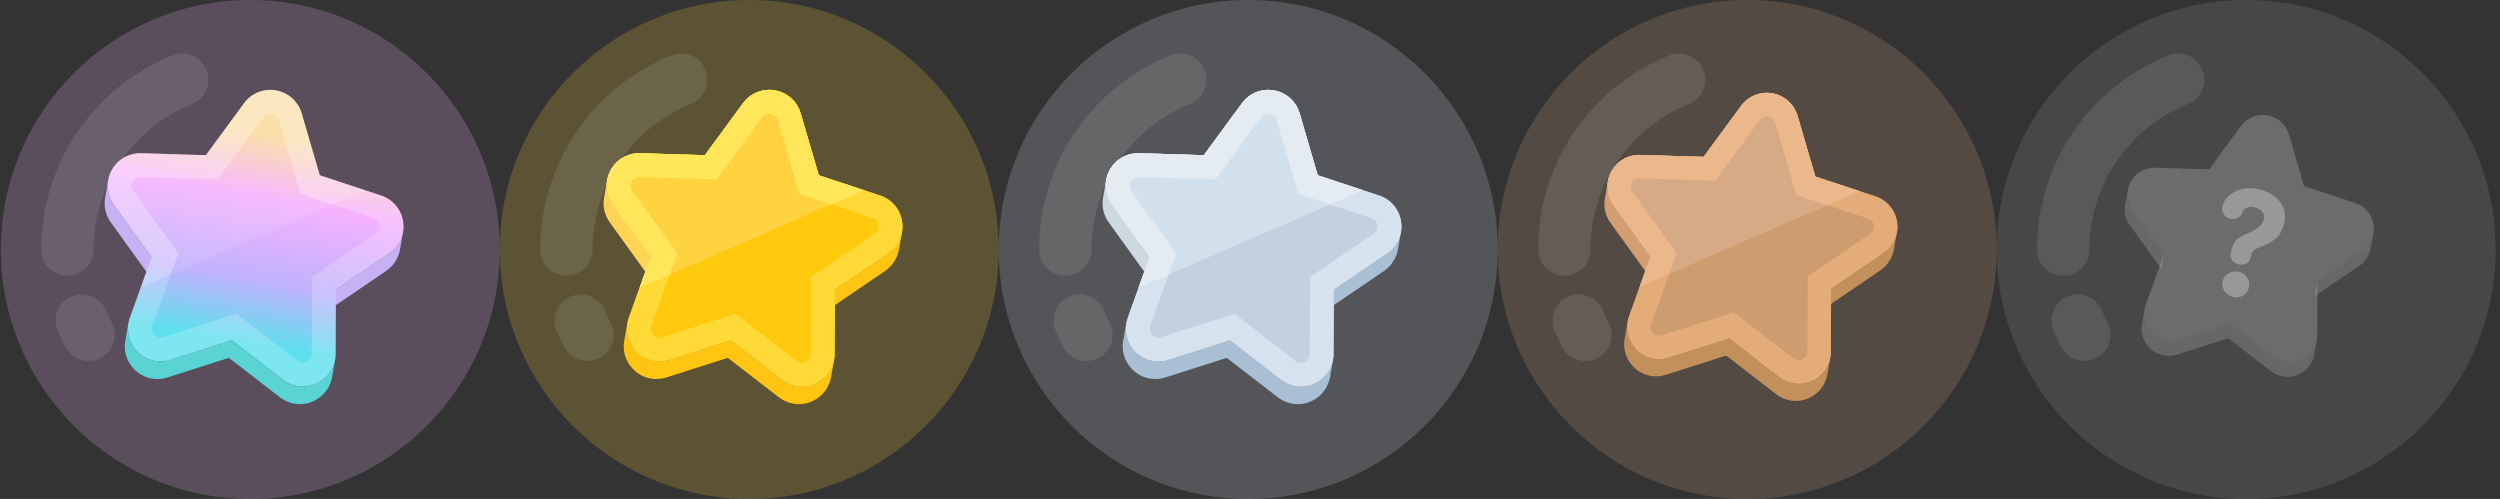 <svg width="481" height="96" viewBox="0 0 481 96" fill="none" xmlns="http://www.w3.org/2000/svg">
<rect x="0" y="0" width="481" height="96" fill="#333333" stroke="none"/>
<path opacity="0.2" d="M48.16 96C74.67 96 96.16 74.51 96.16 48C96.16 21.49 74.67 0 48.16 0C21.651 0 0.16 21.49 0.16 48C0.16 74.51 21.651 96 48.16 96Z" fill="#F5BAFF"/>
<path d="M77.248 45.721C77.198 45.857 77.134 45.988 77.075 46.12C76.98 46.331 76.876 46.538 76.757 46.738C76.655 46.911 76.539 47.075 76.42 47.238C76.28 47.429 76.138 47.618 75.976 47.794C75.906 47.869 75.837 47.945 75.763 48.017C75.495 48.281 75.209 48.531 74.89 48.749L64.63 55.73L64.034 59.111L74.294 52.131C74.613 51.912 74.898 51.662 75.167 51.398C75.241 51.326 75.31 51.251 75.38 51.175C75.457 51.092 75.543 51.016 75.615 50.929C75.695 50.832 75.75 50.72 75.824 50.619C75.943 50.456 76.058 50.293 76.161 50.12C76.203 50.049 76.26 49.987 76.299 49.915C76.371 49.782 76.417 49.638 76.479 49.501C76.538 49.368 76.602 49.239 76.652 49.102C76.672 49.047 76.703 48.996 76.722 48.94C76.819 48.651 76.894 48.354 76.948 48.051L77.544 44.669C77.481 45.03 77.373 45.379 77.248 45.721Z" fill="#C7B0F4"/>
<path d="M29.172 49.477L21.918 39.409C20.908 38 20.531 36.3 20.819 34.667L20.223 38.048C19.935 39.682 20.311 41.381 21.322 42.79L28.576 52.859L29.172 49.477Z" fill="#C7B0F4"/>
<path d="M53.104 17.39C55.476 17.808 57.371 19.507 58.045 21.806L61.531 33.724L73.329 37.613C75.607 38.362 77.241 40.314 77.576 42.696C77.912 45.079 76.881 47.388 74.89 48.749L64.63 55.729L64.577 68.138C64.575 69.981 63.752 71.728 62.333 72.903C60.899 74.099 59.035 74.609 57.209 74.287C56.221 74.112 55.265 73.68 54.452 73.058L44.626 65.47L32.809 69.242C31.832 69.549 30.787 69.628 29.798 69.453C27.972 69.132 26.395 68.015 25.456 66.401C24.525 64.811 24.349 62.888 24.978 61.155L29.172 49.477L21.918 39.409C20.513 37.449 20.334 34.926 21.464 32.802C22.594 30.679 24.797 29.403 27.194 29.478L39.61 29.859L46.962 19.851C48.382 17.922 50.743 16.974 53.104 17.39Z" fill="url(#paint0_linear_3336_23801)"/>
<path opacity="0.1" d="M70.245 36.596L61.531 33.724L58.045 21.806C57.371 19.507 55.476 17.808 53.104 17.39C50.743 16.974 48.382 17.922 46.962 19.851L39.61 29.859L27.194 29.478C24.797 29.403 22.594 30.679 21.464 32.802C20.334 34.926 20.513 37.449 21.918 39.409L29.172 49.477L27.064 55.347L70.245 36.596Z" fill="white"/>
<path opacity="0.2" d="M52.306 21.913C52.956 22.027 53.454 22.47 53.637 23.095L57.124 35.014L57.801 37.33L60.094 38.086L71.894 41.975C72.513 42.179 72.937 42.688 73.029 43.336C73.12 43.987 72.854 44.578 72.307 44.952L62.047 51.932L60.048 53.292L60.038 55.709L59.984 68.134C59.984 68.612 59.772 69.061 59.392 69.377C58.994 69.708 58.489 69.849 58.007 69.764C57.757 69.72 57.478 69.591 57.259 69.424L47.433 61.835L45.526 60.362L43.23 61.095L31.435 64.86C31.151 64.949 30.845 64.975 30.596 64.931C30.113 64.846 29.687 64.54 29.419 64.079C29.177 63.666 29.132 63.172 29.3 62.707L33.494 51.029L34.311 48.754L32.898 46.793L25.65 36.733C25.258 36.186 25.21 35.539 25.518 34.959C25.826 34.381 26.398 34.048 27.053 34.068L39.469 34.449L41.882 34.523L43.311 32.578L50.661 22.573C51.049 22.046 51.664 21.799 52.306 21.913ZM53.104 17.39C50.743 16.974 48.381 17.922 46.962 19.852L39.61 29.859L27.194 29.478C24.797 29.403 22.594 30.679 21.464 32.802C20.334 34.926 20.513 37.449 21.918 39.409L29.172 49.477L24.978 61.155C24.349 62.888 24.525 64.812 25.456 66.401C26.395 68.015 27.972 69.132 29.798 69.454C30.787 69.628 31.832 69.549 32.809 69.242L44.626 65.47L54.452 73.058C55.265 73.681 56.22 74.112 57.209 74.287C59.035 74.609 60.899 74.099 62.333 72.903C63.752 71.728 64.575 69.981 64.577 68.138L64.63 55.729L74.89 48.749C76.881 47.388 77.912 45.079 77.576 42.696C77.241 40.314 75.607 38.362 73.328 37.613L61.531 33.724L58.045 21.806C57.371 19.507 55.476 17.808 53.104 17.39Z" fill="white"/>
<path opacity="0.1" d="M32.845 52.837L33.494 51.029L34.311 48.754L32.898 46.793L25.65 36.733C25.258 36.186 25.21 35.539 25.518 34.959C25.826 34.381 26.398 34.048 27.053 34.068L39.469 34.449L41.881 34.523L43.311 32.578L50.661 22.573C51.049 22.046 51.664 21.799 52.306 21.913C52.956 22.027 53.454 22.47 53.637 23.095L57.124 35.014L57.801 37.33L60.094 38.086L63.914 39.345L70.245 36.596L61.531 33.724L58.045 21.806C57.371 19.507 55.476 17.808 53.104 17.39C50.743 16.974 48.381 17.922 46.962 19.851L39.61 29.859L27.194 29.478C24.797 29.403 22.594 30.678 21.464 32.802C20.334 34.926 20.513 37.449 21.918 39.409L29.172 49.477L27.064 55.347L32.845 52.837Z" fill="white"/>
<path d="M64.02 70.643C63.944 70.813 63.874 70.986 63.783 71.148C63.639 71.407 63.466 71.65 63.285 71.887C63.231 71.958 63.189 72.036 63.132 72.104C62.892 72.392 62.626 72.66 62.333 72.903C60.899 74.099 59.035 74.609 57.209 74.287C56.221 74.112 55.266 73.68 54.452 73.058L44.626 65.47L32.809 69.242C31.832 69.548 30.787 69.628 29.798 69.453C27.973 69.131 26.395 68.015 25.456 66.401C24.708 65.123 24.447 63.63 24.7 62.193L24.104 65.574C23.851 67.011 24.112 68.504 24.86 69.782C25.798 71.396 27.376 72.513 29.202 72.835C30.191 73.009 31.236 72.93 32.213 72.623L44.03 68.851L53.856 76.439C54.669 77.062 55.624 77.494 56.613 77.668C58.438 77.99 60.303 77.481 61.737 76.284C62.03 76.042 62.295 75.773 62.535 75.486C62.541 75.479 62.549 75.473 62.555 75.466C62.607 75.403 62.642 75.329 62.691 75.264C62.871 75.029 63.043 74.788 63.187 74.53C63.201 74.504 63.222 74.483 63.236 74.457C63.312 74.317 63.361 74.166 63.425 74.022C63.494 73.868 63.57 73.719 63.626 73.559C63.635 73.532 63.651 73.507 63.66 73.48C63.757 73.19 63.833 72.892 63.886 72.589L64.483 69.207C64.424 69.539 64.332 69.862 64.222 70.177C64.166 70.337 64.089 70.488 64.02 70.643Z" fill="#59D3D3"/>
<path opacity="0.1" d="M12.976 48C12.976 33.2 22.115 20.534 35.056 15.338" stroke="white" stroke-width="10.08" stroke-linecap="round" stroke-linejoin="round"/>
<path opacity="0.1" d="M17.029 64.409C16.563 63.526 16.133 62.62 15.741 61.695" stroke="white" stroke-width="10.08" stroke-linecap="round" stroke-linejoin="round"/>
<path d="M149.104 17.39C151.476 17.808 153.371 19.507 154.045 21.806L157.531 33.724L169.328 37.613C171.607 38.362 173.241 40.314 173.576 42.696C173.912 45.079 172.881 47.388 170.89 48.749L160.63 55.729L160.577 68.138C160.575 69.981 159.752 71.728 158.333 72.903C156.899 74.099 155.035 74.609 153.209 74.287C152.221 74.112 151.265 73.68 150.452 73.058L140.626 65.47L128.809 69.242C127.832 69.549 126.787 69.628 125.798 69.453C123.972 69.132 122.395 68.015 121.456 66.401C120.525 64.811 120.349 62.888 120.978 61.155L125.172 49.477L117.918 39.409C116.513 37.449 116.334 34.926 117.464 32.802C118.594 30.679 120.797 29.403 123.194 29.478L135.61 29.859L142.962 19.851C144.381 17.922 146.743 16.974 149.104 17.39Z" fill="#FFC702"/>
<path d="M166.245 36.596L157.531 33.724L154.045 21.806C153.371 19.507 151.476 17.808 149.104 17.39C146.743 16.974 144.381 17.922 142.962 19.851L135.61 29.859L123.194 29.478C120.797 29.403 118.594 30.679 117.464 32.802C116.334 34.926 116.513 37.449 117.918 39.409L125.172 49.477L123.064 55.347L166.245 36.596Z" fill="#FFD240"/>
<path d="M173.248 45.721C173.198 45.857 173.134 45.987 173.075 46.12C172.98 46.331 172.875 46.538 172.757 46.738C172.655 46.911 172.539 47.075 172.42 47.238C172.28 47.428 172.138 47.618 171.976 47.794C171.906 47.869 171.836 47.945 171.763 48.017C171.495 48.281 171.209 48.531 170.89 48.749L160.63 55.73L160.034 59.111L170.294 52.131C170.613 51.912 170.898 51.662 171.167 51.398C171.241 51.326 171.31 51.251 171.38 51.175C171.456 51.092 171.543 51.016 171.614 50.929C171.695 50.832 171.75 50.72 171.824 50.619C171.943 50.456 172.058 50.293 172.161 50.12C172.203 50.049 172.26 49.987 172.299 49.915C172.371 49.782 172.417 49.638 172.479 49.501C172.538 49.368 172.601 49.239 172.652 49.102C172.672 49.047 172.703 48.996 172.722 48.94C172.819 48.651 172.894 48.354 172.948 48.051L173.544 44.669C173.48 45.03 173.373 45.379 173.248 45.721Z" fill="#FFC207"/>
<path d="M125.172 49.477L117.918 39.409C116.908 38 116.531 36.3 116.819 34.667L116.223 38.048C115.935 39.682 116.311 41.381 117.321 42.79L124.575 52.859L125.172 49.477Z" fill="#FFD35A"/>
<path d="M160.02 70.643C159.944 70.813 159.874 70.986 159.783 71.148C159.639 71.407 159.466 71.65 159.285 71.887C159.231 71.958 159.189 72.036 159.132 72.104C158.892 72.392 158.626 72.66 158.333 72.903C156.899 74.099 155.035 74.609 153.209 74.287C152.22 74.112 151.265 73.68 150.452 73.058L140.626 65.47L128.809 69.242C127.832 69.548 126.787 69.628 125.798 69.453C123.972 69.131 122.394 68.015 121.456 66.401C120.708 65.123 120.447 63.63 120.7 62.193L120.104 65.574C119.851 67.011 120.112 68.504 120.86 69.782C121.798 71.396 123.376 72.513 125.202 72.835C126.19 73.009 127.236 72.93 128.213 72.623L140.03 68.851L149.855 76.439C150.669 77.062 151.624 77.494 152.613 77.668C154.438 77.99 156.303 77.481 157.737 76.284C158.03 76.042 158.295 75.773 158.535 75.486C158.541 75.479 158.549 75.473 158.555 75.466C158.607 75.403 158.642 75.329 158.691 75.264C158.871 75.029 159.043 74.788 159.187 74.53C159.201 74.504 159.222 74.483 159.236 74.457C159.311 74.317 159.361 74.166 159.425 74.022C159.493 73.868 159.57 73.719 159.625 73.559C159.635 73.532 159.651 73.507 159.66 73.48C159.757 73.19 159.833 72.892 159.886 72.589L160.483 69.207C160.424 69.539 160.332 69.862 160.222 70.177C160.166 70.337 160.089 70.488 160.02 70.643Z" fill="#FFC207"/>
<path d="M148.306 21.913C148.956 22.027 149.454 22.47 149.637 23.095L153.124 35.014L153.801 37.33L156.094 38.086L167.894 41.975C168.513 42.179 168.937 42.688 169.029 43.336C169.12 43.987 168.854 44.578 168.307 44.952L158.047 51.932L156.048 53.292L156.038 55.709L155.984 68.134C155.984 68.612 155.772 69.061 155.392 69.377C154.994 69.708 154.489 69.849 154.006 69.764C153.757 69.72 153.478 69.591 153.259 69.424L143.433 61.835L141.526 60.362L139.23 61.095L127.434 64.86C127.151 64.949 126.845 64.975 126.596 64.931C126.113 64.846 125.687 64.54 125.419 64.079C125.177 63.666 125.132 63.172 125.3 62.707L129.494 51.029L130.311 48.754L128.898 46.793L121.65 36.733C121.258 36.186 121.21 35.539 121.518 34.959C121.826 34.381 122.398 34.048 123.053 34.068L135.469 34.449L137.881 34.523L139.311 32.578L146.661 22.573C147.049 22.046 147.664 21.799 148.306 21.913ZM149.104 17.39C146.743 16.974 144.381 17.922 142.962 19.852L135.61 29.859L123.194 29.478C120.797 29.403 118.594 30.679 117.464 32.802C116.334 34.926 116.513 37.449 117.918 39.409L125.172 49.477L120.978 61.155C120.349 62.888 120.525 64.812 121.456 66.401C122.394 68.015 123.972 69.132 125.798 69.454C126.787 69.628 127.832 69.549 128.809 69.242L140.626 65.47L150.452 73.058C151.265 73.681 152.22 74.112 153.209 74.287C155.035 74.609 156.899 74.099 158.333 72.903C159.751 71.728 160.575 69.981 160.577 68.138L160.63 55.729L170.89 48.749C172.881 47.388 173.911 45.079 173.576 42.696C173.241 40.314 171.607 38.362 169.328 37.613L157.531 33.724L154.045 21.806C153.371 19.507 151.476 17.808 149.104 17.39Z" fill="#FFDC34"/>
<path d="M128.845 52.837L129.494 51.029L130.311 48.754L128.898 46.793L121.65 36.733C121.258 36.186 121.21 35.539 121.518 34.959C121.826 34.381 122.398 34.048 123.053 34.068L135.469 34.449L137.881 34.523L139.311 32.578L146.661 22.573C147.049 22.046 147.664 21.799 148.306 21.913C148.956 22.027 149.454 22.47 149.637 23.095L153.124 35.014L153.801 37.33L156.094 38.086L159.914 39.345L166.245 36.596L157.531 33.724L154.045 21.806C153.371 19.507 151.476 17.808 149.104 17.39C146.743 16.974 144.381 17.922 142.962 19.851L135.61 29.859L123.194 29.478C120.797 29.403 118.594 30.678 117.464 32.802C116.334 34.926 116.513 37.449 117.918 39.409L125.172 49.477L123.064 55.347L128.845 52.837Z" fill="#FFEB62"/>
<path opacity="0.2" d="M144.16 96C170.67 96 192.16 74.51 192.16 48C192.16 21.49 170.67 0 144.16 0C117.65 0 96.16 21.49 96.16 48C96.16 74.51 117.65 96 144.16 96Z" fill="#FFD240"/>
<path opacity="0.1" d="M108.977 48C108.977 33.2 118.115 20.534 131.057 15.338" stroke="white" stroke-width="10.08" stroke-linecap="round" stroke-linejoin="round"/>
<path opacity="0.1" d="M113.029 64.409C112.563 63.526 112.133 62.62 111.742 61.695" stroke="white" stroke-width="10.08" stroke-linecap="round" stroke-linejoin="round"/>
<path opacity="0.2" d="M240.16 96C266.67 96 288.16 74.51 288.16 48C288.16 21.49 266.67 0 240.16 0C213.651 0 192.16 21.49 192.16 48C192.16 74.51 213.651 96 240.16 96Z" fill="#D2E0EB"/>
<path d="M245.104 17.39C247.476 17.808 249.371 19.507 250.045 21.806L253.531 33.724L265.328 37.613C267.606 38.362 269.24 40.314 269.576 42.696C269.911 45.079 268.881 47.388 266.89 48.749L256.63 55.729L256.576 68.138C256.575 69.981 255.751 71.728 254.333 72.903C252.899 74.099 251.034 74.609 249.209 74.287C248.22 74.112 247.265 73.68 246.451 73.058L236.626 65.47L224.809 69.242C223.832 69.549 222.786 69.628 221.798 69.453C219.972 69.132 218.394 68.015 217.456 66.401C216.525 64.811 216.348 62.888 216.978 61.155L221.171 49.477L213.917 39.409C212.512 37.449 212.333 34.926 213.463 32.802C214.593 30.679 216.797 29.403 219.194 29.478L231.609 29.859L238.962 19.851C240.381 17.922 242.743 16.974 245.104 17.39Z" fill="#C3D1DE"/>
<path d="M262.244 36.596L253.531 33.724L250.045 21.806C249.371 19.507 247.476 17.808 245.104 17.39C242.743 16.974 240.381 17.922 238.962 19.851L231.609 29.859L219.194 29.478C216.797 29.403 214.593 30.679 213.464 32.802C212.334 34.926 212.512 37.449 213.917 39.409L221.171 49.477L219.063 55.347L262.244 36.596Z" fill="#D2E0EB"/>
<path d="M269.248 45.721C269.198 45.857 269.134 45.987 269.075 46.12C268.98 46.331 268.875 46.538 268.757 46.738C268.655 46.911 268.539 47.075 268.42 47.238C268.28 47.428 268.138 47.618 267.976 47.794C267.906 47.869 267.836 47.945 267.763 48.017C267.494 48.281 267.209 48.531 266.89 48.749L256.63 55.73L256.034 59.111L266.294 52.131C266.613 51.912 266.898 51.662 267.167 51.398C267.24 51.326 267.309 51.251 267.379 51.175C267.456 51.092 267.543 51.016 267.614 50.929C267.695 50.832 267.75 50.72 267.824 50.619C267.943 50.456 268.058 50.293 268.161 50.12C268.203 50.049 268.26 49.987 268.299 49.915C268.371 49.782 268.417 49.638 268.478 49.501C268.538 49.368 268.601 49.239 268.652 49.102C268.672 49.047 268.703 48.996 268.722 48.94C268.819 48.651 268.894 48.354 268.948 48.051L269.544 44.669C269.48 45.03 269.373 45.379 269.248 45.721Z" fill="#A9BFD4"/>
<path d="M221.172 49.477L213.918 39.409C212.907 38 212.531 36.3 212.819 34.667L212.223 38.048C211.935 39.682 212.311 41.381 213.321 42.79L220.575 52.859L221.172 49.477Z" fill="#CED8E1"/>
<path d="M256.02 70.643C255.944 70.813 255.874 70.986 255.783 71.148C255.639 71.407 255.466 71.65 255.285 71.887C255.231 71.958 255.189 72.036 255.132 72.104C254.892 72.392 254.626 72.66 254.333 72.903C252.899 74.099 251.035 74.609 249.209 74.287C248.22 74.112 247.265 73.68 246.452 73.058L236.626 65.47L224.809 69.242C223.832 69.548 222.787 69.628 221.798 69.453C219.972 69.131 218.394 68.015 217.456 66.401C216.708 65.123 216.447 63.63 216.7 62.193L216.104 65.574C215.851 67.011 216.111 68.504 216.86 69.782C217.798 71.396 219.376 72.513 221.202 72.835C222.19 73.009 223.235 72.93 224.213 72.623L236.03 68.851L245.855 76.439C246.669 77.062 247.624 77.494 248.612 77.668C250.438 77.99 252.303 77.481 253.737 76.284C254.03 76.042 254.295 75.773 254.535 75.486C254.541 75.479 254.549 75.473 254.555 75.466C254.607 75.403 254.642 75.329 254.691 75.264C254.871 75.029 255.043 74.788 255.187 74.53C255.201 74.504 255.222 74.483 255.236 74.457C255.311 74.317 255.361 74.166 255.425 74.022C255.493 73.868 255.57 73.719 255.625 73.559C255.635 73.532 255.651 73.507 255.66 73.48C255.757 73.19 255.833 72.892 255.886 72.589L256.482 69.207C256.424 69.539 256.332 69.862 256.222 70.177C256.166 70.337 256.089 70.488 256.02 70.643Z" fill="#A9BFD4"/>
<path d="M244.306 21.913C244.956 22.027 245.454 22.47 245.637 23.095L249.123 35.014L249.801 37.33L252.093 38.086L263.894 41.975C264.513 42.179 264.937 42.688 265.028 43.336C265.12 43.987 264.854 44.578 264.307 44.952L254.047 51.932L252.048 53.292L252.038 55.709L251.984 68.134C251.984 68.612 251.772 69.061 251.392 69.377C250.994 69.708 250.489 69.849 250.006 69.764C249.757 69.72 249.478 69.591 249.259 69.424L239.433 61.835L237.525 60.362L235.229 61.095L223.434 64.86C223.151 64.949 222.845 64.975 222.595 64.931C222.113 64.846 221.686 64.54 221.419 64.079C221.177 63.666 221.131 63.172 221.3 62.707L225.494 51.029L226.311 48.754L224.898 46.793L217.65 36.733C217.258 36.186 217.209 35.539 217.518 34.959C217.826 34.381 218.398 34.048 219.053 34.068L231.469 34.449L233.881 34.523L235.31 32.578L242.661 22.573C243.049 22.046 243.664 21.799 244.306 21.913ZM245.104 17.39C242.743 16.974 240.381 17.922 238.962 19.852L231.609 29.859L219.194 29.478C216.797 29.403 214.593 30.679 213.464 32.802C212.334 34.926 212.512 37.449 213.917 39.409L221.171 49.477L216.978 61.155C216.348 62.888 216.525 64.812 217.456 66.401C218.394 68.015 219.972 69.132 221.798 69.454C222.786 69.628 223.832 69.549 224.809 69.242L236.626 65.47L246.452 73.058C247.265 73.681 248.22 74.112 249.209 74.287C251.035 74.609 252.899 74.099 254.333 72.903C255.751 71.728 256.575 69.981 256.576 68.138L256.63 55.729L266.89 48.749C268.881 47.388 269.911 45.079 269.576 42.696C269.241 40.314 267.606 38.362 265.328 37.613L253.531 33.724L250.045 21.806C249.371 19.507 247.476 17.808 245.104 17.39Z" fill="#D6E2EE"/>
<path d="M224.844 52.837L225.494 51.029L226.311 48.754L224.898 46.793L217.65 36.733C217.258 36.186 217.209 35.539 217.518 34.959C217.826 34.381 218.398 34.048 219.053 34.068L231.469 34.449L233.881 34.523L235.31 32.578L242.661 22.573C243.049 22.046 243.664 21.799 244.306 21.913C244.956 22.027 245.454 22.47 245.637 23.095L249.123 35.014L249.801 37.33L252.094 38.086L255.914 39.345L262.244 36.596L253.531 33.724L250.045 21.806C249.371 19.507 247.476 17.808 245.104 17.39C242.743 16.974 240.381 17.922 238.962 19.851L231.609 29.859L219.194 29.478C216.797 29.403 214.593 30.678 213.464 32.802C212.334 34.926 212.512 37.449 213.917 39.409L221.171 49.477L219.063 55.347L224.844 52.837Z" fill="#E4EBF1"/>
<path opacity="0.1" d="M204.976 48C204.976 33.2 214.115 20.534 227.056 15.338" stroke="white" stroke-width="10.08" stroke-linecap="round" stroke-linejoin="round"/>
<path opacity="0.1" d="M209.029 64.409C208.563 63.526 208.133 62.62 207.741 61.695" stroke="white" stroke-width="10.08" stroke-linecap="round" stroke-linejoin="round"/>
<path opacity="0.2" d="M336.16 96C362.67 96 384.16 74.51 384.16 48C384.16 21.49 362.67 0 336.16 0C309.65 0 288.16 21.49 288.16 48C288.16 74.51 309.65 96 336.16 96Z" fill="#D6AA85"/>
<path d="M341.007 17.958C343.332 18.368 345.19 20.034 345.851 22.287L349.268 33.972L360.834 37.784C363.067 38.518 364.67 40.432 364.998 42.768C365.327 45.103 364.317 47.367 362.365 48.702L352.307 55.545L352.254 67.709C352.253 69.517 351.445 71.23 350.055 72.381C348.649 73.554 346.821 74.053 345.031 73.738C344.062 73.567 343.126 73.144 342.328 72.533L332.695 65.094L321.11 68.792C320.152 69.093 319.128 69.17 318.158 68.999C316.368 68.684 314.822 67.589 313.902 66.007C312.989 64.449 312.816 62.563 313.433 60.864L317.544 49.415L310.433 39.544C309.055 37.623 308.88 35.15 309.988 33.068C311.095 30.986 313.256 29.735 315.605 29.809L327.777 30.182L334.985 20.371C336.377 18.48 338.692 17.55 341.007 17.958Z" fill="#CD9D6F"/>
<path d="M357.811 36.787L349.269 33.972L345.851 22.287C345.19 20.034 343.333 18.368 341.007 17.958C338.692 17.55 336.377 18.48 334.986 20.371L327.778 30.182L315.606 29.809C313.256 29.735 311.096 30.986 309.988 33.068C308.88 35.15 309.055 37.623 310.433 39.544L317.544 49.415L315.478 55.17L357.811 36.787Z" fill="#D6AA85"/>
<path d="M364.677 45.733C364.628 45.866 364.565 45.994 364.507 46.124C364.414 46.331 364.312 46.534 364.196 46.73C364.095 46.899 363.982 47.06 363.865 47.22C363.728 47.407 363.589 47.593 363.43 47.765C363.361 47.839 363.293 47.913 363.221 47.984C362.958 48.242 362.678 48.488 362.365 48.702L352.307 55.545L351.722 58.86L361.781 52.017C362.094 51.803 362.373 51.557 362.636 51.299C362.709 51.228 362.777 51.154 362.845 51.08C362.921 50.998 363.005 50.924 363.075 50.839C363.154 50.744 363.208 50.634 363.281 50.535C363.398 50.375 363.511 50.215 363.611 50.045C363.652 49.976 363.708 49.915 363.747 49.845C363.817 49.715 363.862 49.574 363.923 49.439C363.981 49.309 364.043 49.182 364.092 49.048C364.112 48.993 364.143 48.944 364.161 48.889C364.256 48.605 364.33 48.314 364.383 48.017L364.967 44.702C364.905 45.056 364.8 45.398 364.677 45.733Z" fill="#C2905B"/>
<path d="M317.544 49.415L310.433 39.544C309.443 38.163 309.074 36.497 309.356 34.895L308.771 38.211C308.489 39.812 308.858 41.478 309.848 42.859L316.96 52.73L317.544 49.415Z" fill="#D39E72"/>
<path d="M351.709 70.165C351.634 70.332 351.566 70.501 351.477 70.661C351.335 70.915 351.166 71.153 350.988 71.385C350.935 71.455 350.894 71.531 350.838 71.598C350.602 71.88 350.342 72.143 350.055 72.381C348.649 73.554 346.821 74.053 345.031 73.738C344.062 73.567 343.126 73.144 342.328 72.533L332.695 65.094L321.11 68.792C320.152 69.093 319.128 69.17 318.159 68.999C316.369 68.684 314.822 67.589 313.902 66.007C313.168 64.754 312.912 63.29 313.161 61.882L312.576 65.197C312.328 66.605 312.584 68.069 313.317 69.322C314.237 70.904 315.784 71.999 317.574 72.315C318.543 72.485 319.568 72.408 320.526 72.107L332.111 68.409L341.744 75.848C342.541 76.459 343.478 76.882 344.447 77.053C346.237 77.369 348.065 76.869 349.47 75.696C349.757 75.459 350.018 75.196 350.253 74.914C350.259 74.907 350.267 74.901 350.273 74.894C350.324 74.833 350.358 74.76 350.406 74.696C350.583 74.465 350.751 74.229 350.892 73.977C350.906 73.951 350.926 73.93 350.94 73.905C351.014 73.768 351.062 73.62 351.125 73.478C351.192 73.327 351.267 73.181 351.322 73.025C351.331 72.998 351.346 72.974 351.355 72.947C351.451 72.663 351.525 72.371 351.578 72.074L352.162 68.759C352.105 69.084 352.015 69.4 351.907 69.709C351.852 69.866 351.776 70.014 351.709 70.165Z" fill="#C2905B"/>
<path d="M340.225 22.392C340.862 22.504 341.35 22.938 341.53 23.551L344.947 35.236L345.612 37.507L347.859 38.248L359.428 42.061C360.035 42.26 360.451 42.759 360.54 43.395C360.63 44.033 360.369 44.612 359.833 44.979L349.774 51.822L347.815 53.155L347.804 55.525L347.752 67.706C347.751 68.174 347.544 68.615 347.171 68.924C346.781 69.249 346.286 69.388 345.813 69.304C345.568 69.261 345.295 69.135 345.08 68.97L335.447 61.531L333.577 60.087L331.326 60.805L319.763 64.496C319.485 64.584 319.185 64.609 318.94 64.566C318.467 64.482 318.049 64.183 317.786 63.731C317.549 63.326 317.505 62.841 317.67 62.386L321.782 50.937L322.583 48.706L321.197 46.783L314.092 36.921C313.707 36.385 313.66 35.751 313.962 35.182C314.264 34.615 314.825 34.288 315.467 34.309L327.639 34.682L330.004 34.755L331.406 32.848L338.612 23.039C338.992 22.523 339.595 22.28 340.225 22.392ZM341.007 17.958C338.692 17.55 336.377 18.48 334.985 20.371L327.777 30.182L315.605 29.809C313.256 29.735 311.095 30.986 309.988 33.068C308.88 35.15 309.055 37.623 310.433 39.544L317.544 49.415L313.433 60.864C312.816 62.563 312.989 64.449 313.902 66.007C314.822 67.589 316.368 68.684 318.158 68.999C319.128 69.17 320.152 69.093 321.11 68.792L332.695 65.094L342.328 72.533C343.126 73.144 344.062 73.567 345.031 73.738C346.821 74.053 348.649 73.554 350.055 72.381C351.445 71.229 352.253 69.517 352.254 67.709L352.306 55.545L362.365 48.701C364.317 47.367 365.327 45.103 364.998 42.767C364.67 40.432 363.067 38.518 360.834 37.784L349.268 33.972L345.851 22.287C345.19 20.034 343.332 18.368 341.007 17.958Z" fill="#E4AC79"/>
<path d="M321.145 52.709L321.782 50.937L322.583 48.706L321.197 46.783L314.092 36.921C313.707 36.385 313.66 35.751 313.962 35.182C314.264 34.615 314.826 34.288 315.468 34.309L327.639 34.682L330.005 34.755L331.406 32.848L338.612 23.039C338.992 22.523 339.595 22.28 340.225 22.392C340.862 22.504 341.35 22.938 341.53 23.551L344.948 35.236L345.612 37.507L347.859 38.248L351.605 39.482L357.811 36.787L349.269 33.972L345.851 22.287C345.19 20.034 343.333 18.368 341.007 17.958C338.692 17.55 336.377 18.48 334.986 20.371L327.778 30.182L315.606 29.809C313.256 29.735 311.096 30.986 309.988 33.068C308.88 35.15 309.055 37.623 310.433 39.544L317.544 49.415L315.478 55.17L321.145 52.709Z" fill="#EBB88B"/>
<path opacity="0.1" d="M300.976 48C300.976 33.2 310.115 20.534 323.056 15.338" stroke="white" stroke-width="10.08" stroke-linecap="round" stroke-linejoin="round"/>
<path opacity="0.1" d="M305.029 64.409C304.563 63.526 304.133 62.62 303.741 61.695" stroke="white" stroke-width="10.08" stroke-linecap="round" stroke-linejoin="round"/>
<g opacity="0.3">
<path d="M456.4 45.802C456.358 45.916 456.305 46.024 456.256 46.135C456.177 46.311 456.09 46.483 455.991 46.65C455.906 46.794 455.809 46.931 455.71 47.066C455.594 47.225 455.475 47.383 455.34 47.529C455.282 47.592 455.224 47.655 455.163 47.715C454.939 47.935 454.701 48.144 454.435 48.326L445.885 54.143L445.388 56.961L453.938 51.144C454.205 50.962 454.442 50.753 454.666 50.533C454.727 50.473 454.785 50.41 454.843 50.347C454.907 50.278 454.979 50.214 455.039 50.142C455.106 50.061 455.152 49.968 455.213 49.884C455.313 49.748 455.409 49.612 455.494 49.468C455.529 49.409 455.577 49.357 455.609 49.297C455.669 49.187 455.707 49.067 455.759 48.952C455.809 48.842 455.861 48.734 455.903 48.62C455.92 48.574 455.946 48.532 455.962 48.485C456.042 48.244 456.105 47.996 456.15 47.744L456.647 44.925C456.594 45.227 456.504 45.517 456.4 45.802Z" fill="#AAAAAA"/>
<path d="M416.336 48.932L410.291 40.542C409.45 39.368 409.136 37.951 409.376 36.59L408.879 39.408C408.639 40.769 408.953 42.186 409.795 43.36L415.84 51.75L416.336 48.932Z" fill="#AAAAAA"/>
<path d="M445.377 66.57C445.314 66.712 445.255 66.856 445.179 66.992C445.059 67.208 444.915 67.41 444.764 67.608C444.719 67.666 444.684 67.732 444.637 67.788C444.436 68.028 444.215 68.252 443.971 68.454C442.776 69.451 441.222 69.875 439.701 69.607C438.877 69.462 438.081 69.102 437.403 68.583L429.215 62.26L419.368 65.403C418.553 65.659 417.682 65.725 416.858 65.579C415.337 65.311 414.022 64.381 413.24 63.035C412.617 61.971 412.399 60.726 412.61 59.529L412.113 62.347C411.902 63.544 412.12 64.788 412.743 65.853C413.525 67.198 414.84 68.129 416.362 68.397C417.185 68.542 418.056 68.476 418.871 68.221L428.718 65.078L436.906 71.401C437.584 71.92 438.38 72.28 439.204 72.425C440.725 72.693 442.279 72.269 443.474 71.272C443.718 71.07 443.939 70.846 444.139 70.607C444.144 70.601 444.151 70.596 444.156 70.59C444.199 70.538 444.228 70.476 444.27 70.422C444.42 70.225 444.562 70.025 444.682 69.81C444.694 69.788 444.712 69.77 444.723 69.749C444.786 69.633 444.827 69.507 444.881 69.386C444.938 69.258 445.001 69.134 445.048 69.001C445.056 68.978 445.069 68.958 445.076 68.935C445.157 68.693 445.221 68.445 445.265 68.192L445.762 65.374C445.713 65.651 445.637 65.92 445.545 66.183C445.498 66.316 445.434 66.442 445.377 66.57Z" fill="#AAAAAA"/>
</g>
<path opacity="0.3" d="M436.28 22.193C438.257 22.542 439.836 23.958 440.398 25.873L443.303 35.805L453.134 39.045C455.032 39.67 456.394 41.297 456.673 43.282C456.953 45.267 456.094 47.191 454.435 48.326L445.885 54.142L445.84 64.483C445.839 66.019 445.153 67.475 443.971 68.454C442.776 69.451 441.222 69.875 439.701 69.607C438.877 69.462 438.081 69.102 437.403 68.583L429.215 62.26L419.368 65.403C418.553 65.659 417.682 65.725 416.858 65.579C415.337 65.311 414.022 64.381 413.24 63.035C412.464 61.711 412.317 60.108 412.842 58.664L416.336 48.932L410.291 40.542C409.12 38.908 408.971 36.807 409.913 35.037C410.855 33.267 412.691 32.204 414.688 32.266L425.035 32.584L431.162 24.244C432.345 22.637 434.313 21.846 436.28 22.193Z" fill="#BABABA"/>
<path opacity="0.3" d="M433.029 49.533C432.89 50.084 432.612 50.478 432.194 50.715C431.776 50.952 431.276 50.997 430.695 50.851C430.143 50.712 429.724 50.435 429.438 50.021C429.151 49.607 429.077 49.124 429.216 48.573L429.435 47.7C429.667 46.781 430.144 46.112 430.869 45.692C431.593 45.272 432.282 44.932 432.933 44.672C434.428 44.039 435.299 43.233 435.545 42.252C435.7 41.639 435.614 41.138 435.289 40.746C434.964 40.355 434.48 40.078 433.837 39.917C433.255 39.77 432.747 39.781 432.315 39.949C431.881 40.117 431.584 40.457 431.422 40.97C431.291 41.361 430.992 41.676 430.525 41.916C430.056 42.157 429.563 42.212 429.042 42.081C428.521 41.95 428.117 41.645 427.831 41.165C427.544 40.686 427.459 40.217 427.575 39.757C427.798 38.869 428.271 38.125 428.992 37.525C429.712 36.924 430.579 36.524 431.591 36.322C432.602 36.121 433.659 36.159 434.762 36.437C436.477 36.868 437.785 37.686 438.688 38.89C439.589 40.094 439.856 41.431 439.486 42.901C439.123 44.342 438.578 45.344 437.849 45.91C437.121 46.476 436.304 46.937 435.4 47.296C434.679 47.571 434.154 47.813 433.824 48.023C433.494 48.233 433.303 48.446 433.249 48.66L433.029 49.533ZM429.651 57.134C428.915 56.949 428.353 56.563 427.963 55.977C427.573 55.39 427.46 54.775 427.621 54.132C427.791 53.459 428.19 52.94 428.819 52.577C429.447 52.215 430.129 52.125 430.865 52.31C431.538 52.48 432.05 52.87 432.402 53.479C432.754 54.089 432.845 54.731 432.675 55.404C432.513 56.047 432.137 56.539 431.547 56.879C430.956 57.219 430.324 57.304 429.651 57.134Z" fill="white"/>
<path opacity="0.1" d="M432.16 96C458.67 96 480.16 74.51 480.16 48C480.16 21.49 458.67 0 432.16 0C405.65 0 384.16 21.49 384.16 48C384.16 74.51 405.65 96 432.16 96Z" fill="white"/>
<path opacity="0.1" d="M396.977 48C396.977 33.2 406.115 20.534 419.057 15.338" stroke="white" stroke-width="10.08" stroke-linecap="round" stroke-linejoin="round"/>
<path opacity="0.1" d="M401.029 64.409C400.563 63.526 400.133 62.62 399.742 61.695" stroke="white" stroke-width="10.08" stroke-linecap="round" stroke-linejoin="round"/>
<defs>
<linearGradient id="paint0_linear_3336_23801" x1="44.632" y1="65.471" x2="51.628" y2="25.796" gradientUnits="userSpaceOnUse">
<stop stop-color="#5EE0ED"/>
<stop offset="0.3" stop-color="#C0B2FD"/>
<stop offset="0.7" stop-color="#F6B2FF"/>
<stop offset="1" stop-color="#FADCA0"/>
</linearGradient>
</defs>
</svg>
